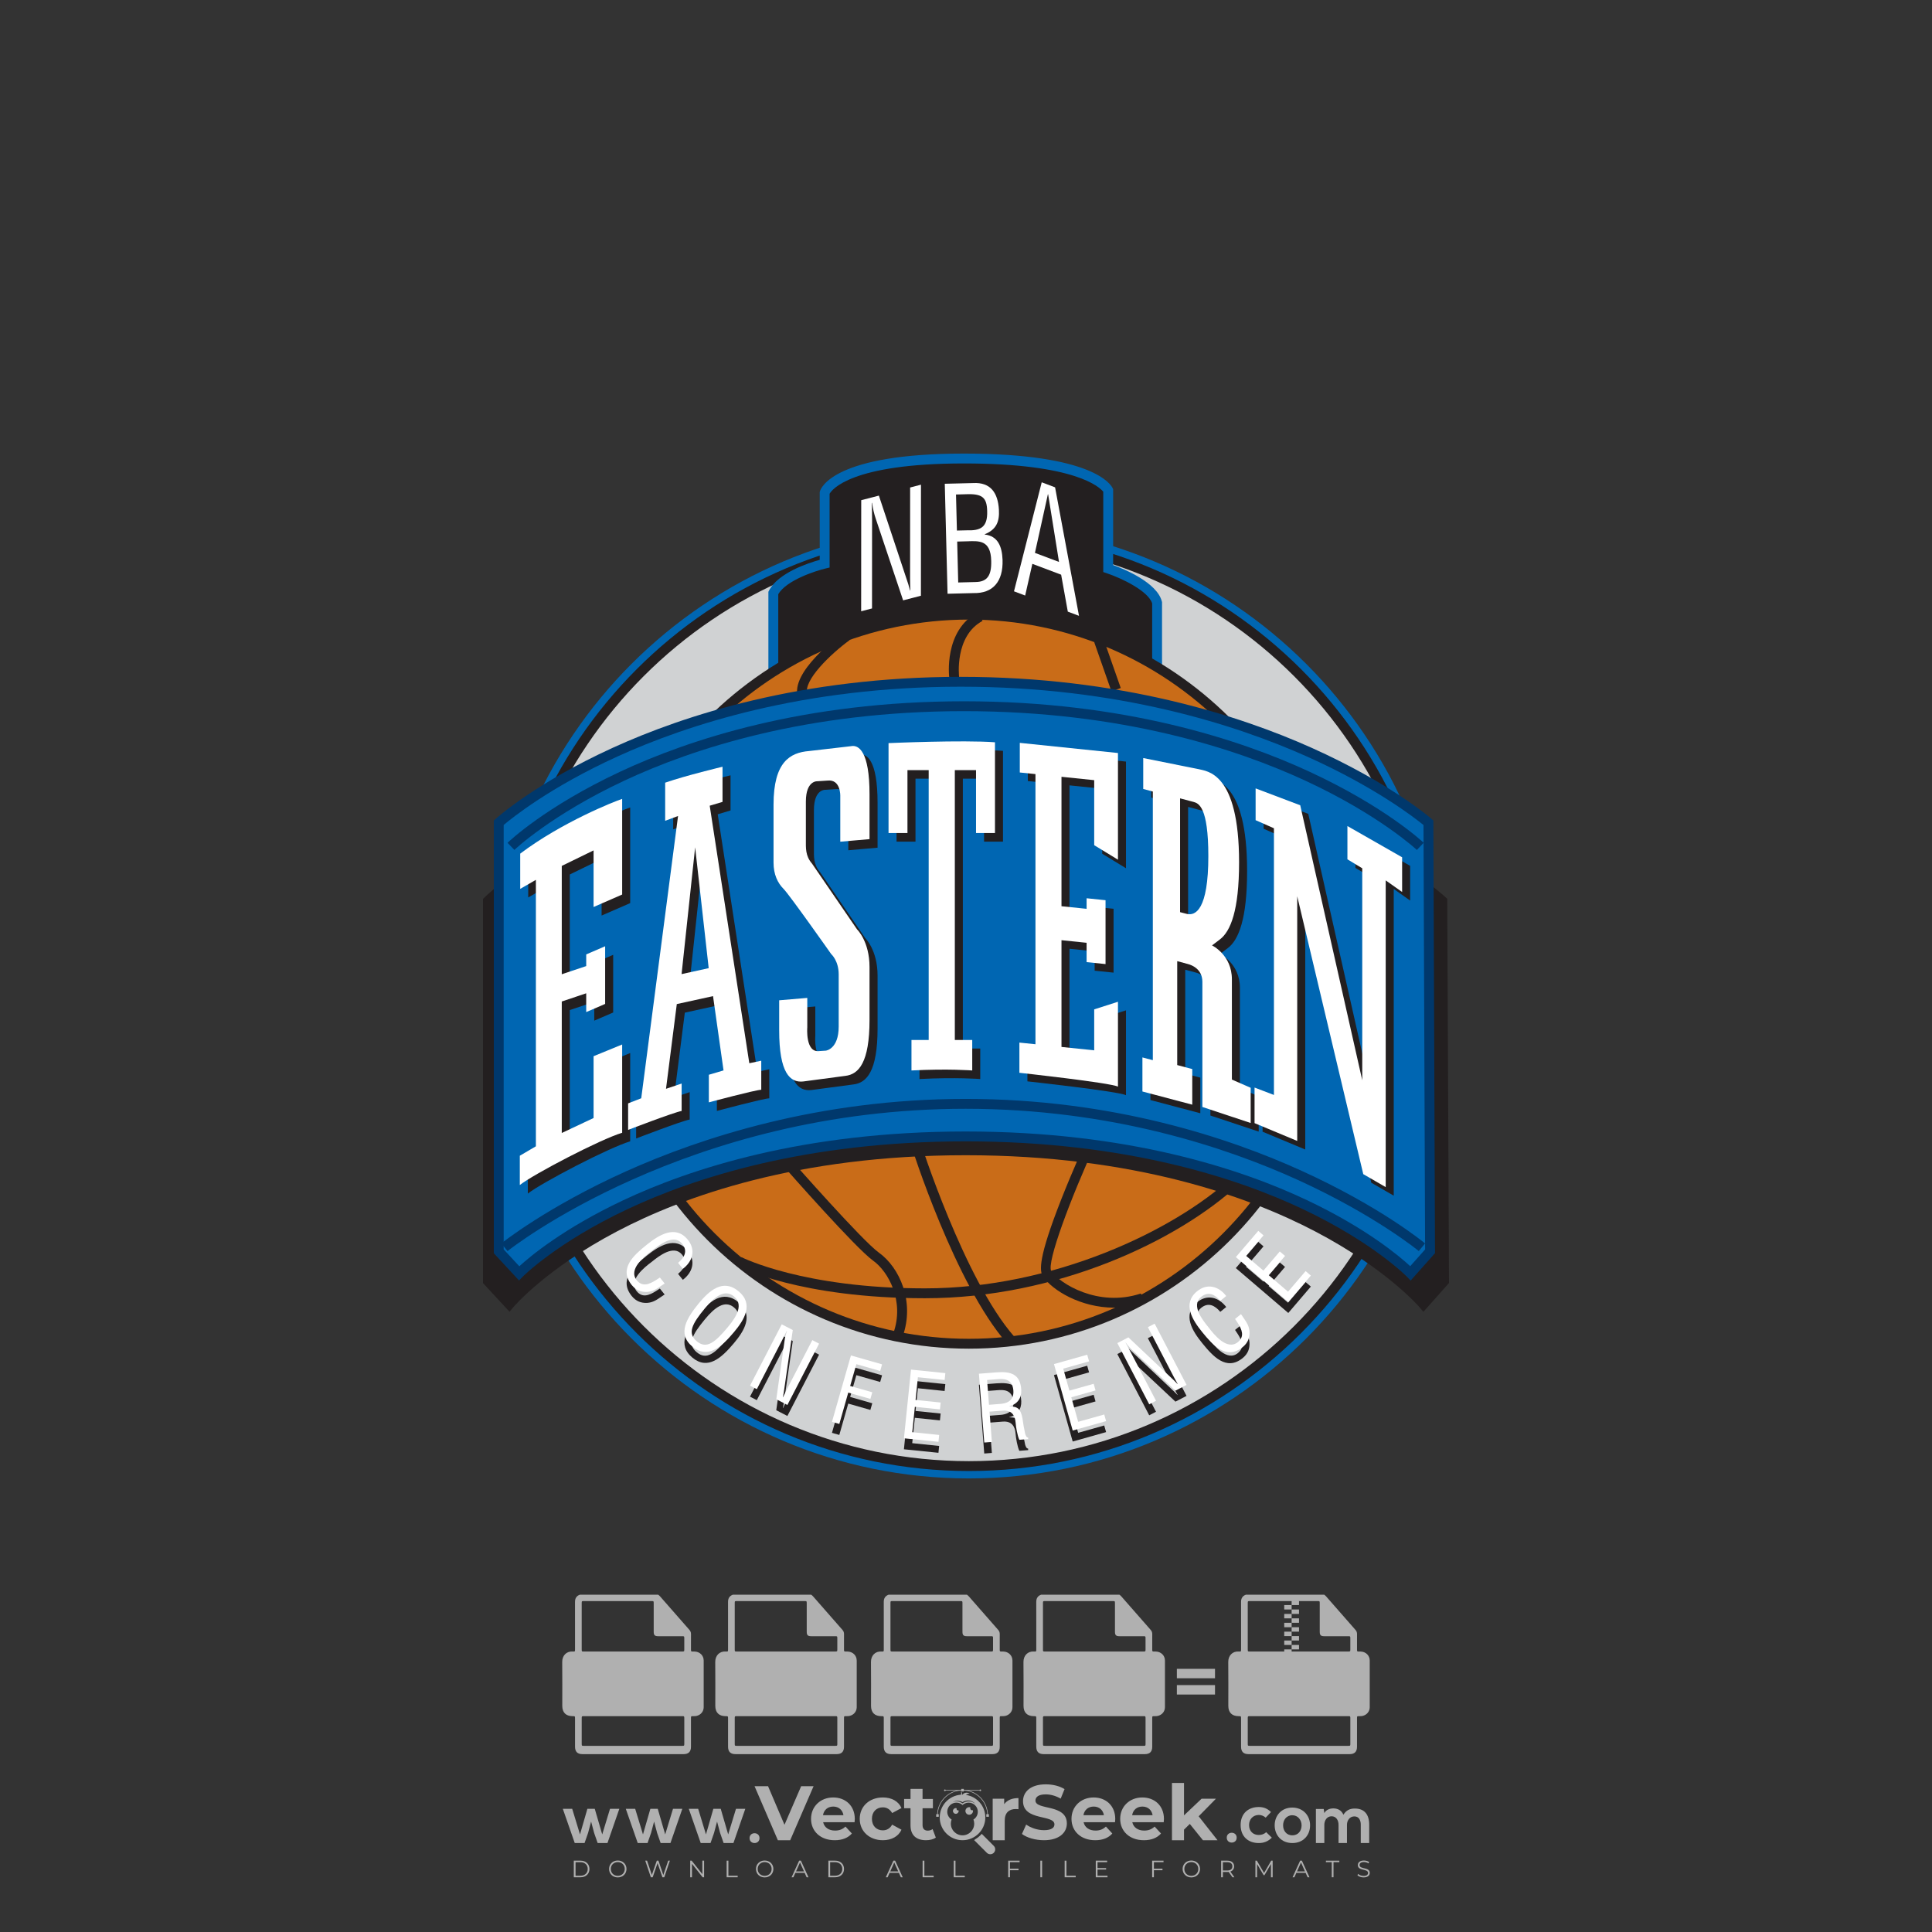 <?xml version="1.0" encoding="iso-8859-1"?>
<!-- Generator: Adobe Illustrator 26.0.1, SVG Export Plug-In . SVG Version: 6.00 Build 0)  -->
<svg version="1.1" id="Layer_1" xmlns="http://www.w3.org/2000/svg" xmlns:xlink="http://www.w3.org/1999/xlink" x="0px" y="0px"
	 viewBox="0 0 1000 1000" style="enable-background:new 0 0 1000 1000;" xml:space="preserve">
<rect x="0" y="0" width="1000" height="1000" fill="#333333" stroke="none"/>
<g id="watermark_1_">
	<g>
		<g id="watermark" style="opacity:0.61;">
			<g>
				<g>
					<g>
						<g>
							<polygon style="fill:#FFFFFF;" points="421.112,924.528 409.007,952.493 402.615,952.493 390.55,924.528 397.541,924.528 
								406.051,944.503 414.68,924.528 							"/>
						</g>
						<g>
							<path style="fill:#FFFFFF;" d="M442.323,943.185h-16.26c0.599,2.677,2.876,4.315,6.153,4.315
								c2.277,0,3.915-0.679,5.393-2.077l3.316,3.595c-1.997,2.278-4.994,3.476-8.868,3.476c-7.431,0-12.265-4.674-12.265-11.067
								c0-6.432,4.914-11.066,11.466-11.066c6.312,0,11.186,4.235,11.186,11.146C442.443,941.987,442.363,942.666,442.323,943.185
								 M425.983,939.55h10.587c-0.44-2.717-2.478-4.475-5.274-4.475C428.46,935.075,426.422,936.793,425.983,939.55"/>
						</g>
						<g>
							<path style="fill:#FFFFFF;" d="M444.997,941.427c0-6.471,4.994-11.066,11.985-11.066c4.514,0,8.07,1.958,9.628,5.473
								l-4.834,2.597c-1.159-2.038-2.877-2.956-4.834-2.956c-3.156,0-5.633,2.198-5.633,5.952c0,3.756,2.477,5.953,5.633,5.953
								c1.958,0,3.675-0.879,4.834-2.956l4.834,2.637c-1.558,3.436-5.114,5.433-9.628,5.433
								C449.991,952.493,444.997,947.899,444.997,941.427"/>
						</g>
						<g>
							<path style="fill:#FFFFFF;" d="M484.386,951.135c-1.279,0.919-3.157,1.358-5.074,1.358c-5.073,0-8.03-2.597-8.03-7.711
								v-8.829h-3.316v-4.794h3.316v-5.233h6.232v5.233h5.353v4.794h-5.353v8.749c0,1.837,0.998,2.836,2.677,2.836
								c0.918,0,1.837-0.279,2.517-0.799L484.386,951.135z"/>
						</g>
					</g>
					<g>
						<path style="fill:#FFFFFF;" d="M527.157,930.68v5.753c-0.519-0.04-0.918-0.08-1.398-0.08c-3.435,0-5.713,1.877-5.713,5.993
							v10.147h-6.232V931h5.953v2.836C521.284,931.759,523.841,930.68,527.157,930.68"/>
					</g>
					<g>
						<path style="fill:#FFFFFF;" d="M528.954,949.257l2.197-4.874c2.357,1.718,5.873,2.916,9.229,2.916
							c3.836,0,5.393-1.278,5.393-2.996c0-5.233-16.26-1.638-16.26-12.025c0-4.754,3.835-8.709,11.785-8.709
							c3.516,0,7.112,0.839,9.708,2.477l-1.998,4.914c-2.597-1.478-5.273-2.197-7.75-2.197c-3.835,0-5.313,1.438-5.313,3.196
							c0,5.154,16.259,1.598,16.259,11.865c0,4.675-3.875,8.67-11.865,8.67C535.905,952.493,531.43,951.175,528.954,949.257"/>
					</g>
					<g>
						<path style="fill:#FFFFFF;" d="M577.131,943.185h-16.26c0.599,2.677,2.876,4.315,6.153,4.315c2.277,0,3.915-0.679,5.393-2.077
							l3.316,3.595c-1.998,2.278-4.994,3.476-8.869,3.476c-7.431,0-12.265-4.674-12.265-11.067c0-6.432,4.914-11.066,11.466-11.066
							c6.312,0,11.187,4.235,11.187,11.146C577.251,941.987,577.171,942.666,577.131,943.185 M560.791,939.55h10.587
							c-0.439-2.717-2.477-4.475-5.273-4.475C563.268,935.075,561.231,936.793,560.791,939.55"/>
					</g>
					<g>
						<path style="fill:#FFFFFF;" d="M602.337,943.185h-16.26c0.599,2.677,2.876,4.315,6.152,4.315c2.277,0,3.915-0.679,5.393-2.077
							l3.316,3.595c-1.998,2.278-4.994,3.476-8.869,3.476c-7.431,0-12.265-4.674-12.265-11.067c0-6.432,4.914-11.066,11.466-11.066
							c6.312,0,11.186,4.235,11.186,11.146C602.457,941.987,602.377,942.666,602.337,943.185 M585.997,939.55h10.587
							c-0.439-2.717-2.477-4.475-5.273-4.475C588.474,935.075,586.437,936.793,585.997,939.55"/>
					</g>
					<g>
						<polygon style="fill:#FFFFFF;" points="615.838,944.064 612.841,947.02 612.841,952.493 606.61,952.493 606.61,922.85 
							612.841,922.85 612.841,939.629 621.95,931 629.381,931 620.432,940.108 630.18,952.493 622.63,952.493 						"/>
					</g>
					<g>
						<path style="fill:#FFFFFF;" d="M514.371,955.416L514.371,955.416l-6.226-6.226c-0.947,1.107-2.075,2.054-3.339,2.796
							c-0.201,0.15-0.406,0.296-0.616,0.433l6.589,6.589c0.992,0.992,2.601,0.992,3.592,0
							C515.363,958.017,515.363,956.408,514.371,955.416"/>
					</g>
					<g>
						<path style="fill:#FFFFFF;" d="M499.965,929.04c0.48-0.377,1.077-0.612,1.735-0.612c0.091,0,0.181,0.005,0.27,0.013
							c-0.466-0.34-1.041-0.542-1.663-0.542c-0.859,0-1.619,0.392-2.137,0.998c-0.111,0-0.218,0.013-0.328,0.016
							c0.086-0.167,0.139-0.354,0.139-0.555c0-0.509-0.311-0.945-0.752-1.13c0.19,0.275,0.301,0.608,0.301,0.968
							c0,0.267-0.066,0.517-0.176,0.742c-6.119,0.437-10.95,5.527-10.95,11.757c0,6.516,5.283,11.799,11.799,11.799
							c6.517,0,11.8-5.283,11.8-11.799C510.004,934.777,505.644,929.892,499.965,929.04 M495.61,932.114
							c0.947,0,1.837,0.244,2.611,0.674c0.813-0.532,1.785-0.842,2.828-0.842c1.547,0,2.934,0.68,3.883,1.756
							c-0.948-0.826-2.186-1.328-3.541-1.328c-0.977,0-1.895,0.261-2.686,0.716c-0.172,0.1-0.34,0.208-0.499,0.326
							c-0.142-0.104-0.29-0.203-0.444-0.292c-0.803-0.476-1.741-0.749-2.743-0.749c-0.653,0-1.279,0.117-1.86,0.331
							C493.895,932.328,494.727,932.114,495.61,932.114 M503.858,941.785c0.25,0.664,0.394,1.38,0.394,2.131
							c0,3.34-2.707,6.047-6.047,6.047c-3.339,0-6.047-2.707-6.047-6.047c0-0.751,0.143-1.467,0.394-2.131
							c-1.35-0.831-2.253-2.317-2.253-4.019c0-2.607,2.114-4.72,4.72-4.72c1.23,0,2.346,0.474,3.186,1.244
							c0.84-0.77,1.956-1.244,3.186-1.244c2.607,0,4.72,2.113,4.72,4.72C506.111,939.467,505.208,940.954,503.858,941.785"/>
					</g>
					<g>
						<path style="fill:#FFFFFF;" d="M503.627,937.351c0,1.082-0.879,1.961-1.961,1.961c-1.082,0-1.961-0.879-1.961-1.961
							s0.879-1.961,1.961-1.961c0.22,0,0.428,0.037,0.625,0.102c-0.065,0.135-0.099,0.287-0.099,0.445
							c0,0.595,0.482,1.076,1.077,1.076c0.11,0,0.217-0.017,0.318-0.048C503.613,937.089,503.627,937.218,503.627,937.351"/>
					</g>
					<g>
						<path style="fill:#FFFFFF;" d="M496.201,937.351c0,0.818-0.665,1.482-1.483,1.482c-0.818,0-1.483-0.664-1.483-1.482
							s0.665-1.483,1.483-1.483c0.166,0,0.324,0.027,0.473,0.077c-0.049,0.102-0.075,0.217-0.075,0.337
							c0,0.449,0.364,0.814,0.814,0.814c0.083,0,0.164-0.013,0.241-0.036C496.191,937.153,496.201,937.251,496.201,937.351"/>
					</g>
					<g>
						<g>
							<g>
								<rect x="484.56" y="939.024" style="fill:#FFFFFF;" width="1.34" height="1.34"/>
							</g>
							<g>
								<rect x="510.51" y="939.024" style="fill:#FFFFFF;" width="1.34" height="1.34"/>
							</g>
							<g>
								<path style="fill:#FFFFFF;" d="M511.332,939.572h-0.304c0-7.07-5.752-12.823-12.823-12.823
									c-7.07,0-12.823,5.753-12.823,12.823h-0.305c0-3.506,1.365-6.803,3.845-9.282c2.479-2.48,5.776-3.845,9.282-3.845
									c3.507,0,6.803,1.365,9.283,3.845C509.966,932.769,511.332,936.065,511.332,939.572"/>
							</g>
						</g>
						<g>
							<rect x="497.534" y="925.927" style="fill:#FFFFFF;" width="1.34" height="1.34"/>
						</g>
						<g>
							<rect x="489.006" y="926.445" style="fill:#FFFFFF;" width="18.397" height="0.304"/>
						</g>
						<g>
							<path style="fill:#FFFFFF;" d="M489.494,926.658c0,0.235-0.191,0.427-0.427,0.427c-0.235,0-0.426-0.191-0.426-0.427
								s0.191-0.427,0.426-0.427C489.303,926.231,489.494,926.422,489.494,926.658"/>
						</g>
						<g>
							<path style="fill:#FFFFFF;" d="M507.829,926.658c0,0.235-0.191,0.427-0.427,0.427c-0.235,0-0.426-0.191-0.426-0.427
								s0.191-0.427,0.426-0.427C507.639,926.231,507.829,926.422,507.829,926.658"/>
						</g>
					</g>
				</g>
				<g>
					<path style="fill:#FFFFFF;" d="M640.109,951.171c0,3.395-5.146,3.395-5.146,0C634.963,947.779,640.109,947.779,640.109,951.171
						z"/>
				</g>
				<g>
					<g>
						<g>
							<path style="fill:#FFFFFF;" d="M307.849,936.236l3.859,13.253l4.038-13.253h4.823l-6.145,17.721h-5.073l-1.822-5.216
								l-1.572-5.896l-1.571,5.896l-1.822,5.216h-5.073l-6.18-17.721h4.858l4.038,13.253l3.822-13.253H307.849z"/>
						</g>
						<g>
							<path style="fill:#FFFFFF;" d="M340.449,936.236l3.859,13.253l4.038-13.253h4.823l-6.145,17.721h-5.073l-1.822-5.216
								l-1.571-5.896l-1.572,5.896l-1.822,5.216h-5.073l-6.18-17.721h4.858l4.038,13.253l3.822-13.253H340.449z"/>
						</g>
						<g>
							<path style="fill:#FFFFFF;" d="M373.048,936.236l3.859,13.253l4.038-13.253h4.823l-6.145,17.721h-5.073l-1.822-5.216
								l-1.572-5.896l-1.571,5.896l-1.822,5.216h-5.073l-6.18-17.721h4.858l4.038,13.253l3.822-13.253H373.048z"/>
						</g>
					</g>
					<g>
						<path style="fill:#FFFFFF;" d="M393.123,951.412c0,3.395-5.146,3.395-5.146,0C387.977,948.02,393.123,948.02,393.123,951.412z
							"/>
					</g>
					<g>
						<path style="fill:#FFFFFF;" d="M658.296,951.171c-2.036,2.001-4.177,2.787-6.787,2.787c-5.108,0-9.361-3.072-9.361-9.323
							c0-6.251,4.253-9.326,9.361-9.326c2.502,0,4.43,0.716,6.359,2.609l-2.752,2.894c-1.036-0.931-2.321-1.393-3.534-1.393
							c-2.929,0-5.073,2.144-5.073,5.216c0,3.357,2.286,5.143,5,5.143c1.393,0,2.787-0.393,3.857-1.463L658.296,951.171z"/>
					</g>
					<g>
						<path style="fill:#FFFFFF;" d="M678.097,944.777c0,5.073-3.465,9.181-9.181,9.181c-5.716,0-9.146-4.107-9.146-9.181
							c0-5.038,3.502-9.181,9.111-9.181S678.097,939.739,678.097,944.777z M664.128,944.777c0,2.679,1.609,5.181,4.788,5.181
							c3.179,0,4.788-2.502,4.788-5.181c0-2.644-1.859-5.216-4.788-5.216C665.772,939.561,664.128,942.133,664.128,944.777z"/>
					</g>
					<g>
						<path style="fill:#FFFFFF;" d="M692.828,953.958v-9.431c0-2.324-1.216-4.43-3.61-4.43c-2.356,0-3.75,2.106-3.75,4.43v9.431
							h-4.36v-17.649h4.038l0.323,2.144c0.928-1.786,2.964-2.429,4.643-2.429c2.109,0,4.218,0.858,5.216,3.287
							c1.574-2.502,3.61-3.217,5.896-3.217c5,0,7.467,3.075,7.467,8.36v9.504h-4.361v-9.504c0-2.321-0.963-4.288-3.322-4.288
							c-2.356,0-3.822,2.036-3.822,4.36v9.431H692.828z"/>
					</g>
				</g>
			</g>
		</g>
		<g style="opacity:0.61;">
			<g>
				<g>
					<path style="fill:#FFFFFF;" d="M708.973,859.493c-0.013-2.665-2.087-4.618-4.766-4.659c-2.011-0.031-1.81,0.261-1.815-1.887
						c-0.006-2.389-0.015-4.778,0.006-7.166c0.007-0.824-0.243-1.505-0.787-2.125c-5.098-5.81-10.184-11.63-15.281-17.441
						c-0.262-0.299-0.599-0.532-0.901-0.796c-13.528,0-27.055,0-40.583,0c-1.729,0.639-2.482,1.889-2.478,3.72
						c0.021,8.159,0.009,16.318,0.008,24.478c0,1.21-0.007,1.281-1.197,1.201c-3.258-0.221-5.477,2.147-5.436,5.426
						c0.096,7.568,0.028,15.137,0.031,22.706c0.001,3.44,1.887,5.32,5.333,5.331c1.267,0.004,1.268,0.004,1.268,1.306
						c0.001,4.831-0.002,9.662,0.002,14.493c0.002,2.595,1.262,3.855,3.85,3.855c17.446,0.001,34.891,0.001,52.337,0
						c2.543,0,3.822-1.268,3.824-3.799c0.005-4.912,0.001-9.823,0.003-14.735c0-1.115,0.005-1.112,1.131-1.121
						c0.589-0.005,1.177,0.017,1.761-0.127c2.169-0.535,3.68-2.273,3.689-4.503C709.007,875.597,709.011,867.545,708.973,859.493z
						 M647.034,828.716c11.619-0.001,23.237-0.001,34.856,0c1.193,0,1.206,0.015,1.207,1.222c0.001,4.884-0.002,9.767,0.002,14.651
						c0.001,1.765,0.543,2.305,2.307,2.306c4.159,0.003,8.318,0,12.477,0.003c0.997,0.001,1.044,0.046,1.046,1.052
						c0.006,1.932,0.005,3.864,0,5.796c-0.003,1.038-0.051,1.085-1.098,1.085c-8.479,0.002-16.958,0.001-25.438,0.001
						c-8.452,0-16.905,0-25.357,0c-1.198,0-1.202-0.003-1.202-1.221c-0.001-7.889-0.001-15.778,0-23.667
						C645.835,828.724,645.844,828.716,647.034,828.716z M697.728,903.645c-8.454,0.001-16.908,0.001-25.362,0.001
						c-8.427,0-16.854,0.001-25.281,0c-1.245,0-1.249-0.003-1.249-1.262c-0.001-4.348-0.003-8.696,0.001-13.043
						c0.001-1.01,0.051-1.059,1.041-1.059c16.989-0.002,33.977-0.002,50.966,0c1.041,0,1.086,0.044,1.087,1.094
						c0.003,4.348,0.003,8.696,0.001,13.043C698.931,903.634,698.92,903.645,697.728,903.645z"/>
				</g>
				<g>
					<g>
						<rect x="668.546" y="828.478" style="fill:#FFFFFF;" width="3.825" height="2.295"/>
					</g>
					<g>
						<rect x="664.722" y="830.773" style="fill:#FFFFFF;" width="3.825" height="2.295"/>
					</g>
					<g>
						<rect x="668.546" y="833.068" style="fill:#FFFFFF;" width="3.825" height="2.295"/>
					</g>
					<g>
						<rect x="664.722" y="835.363" style="fill:#FFFFFF;" width="3.825" height="2.295"/>
					</g>
					<g>
						<rect x="668.546" y="837.658" style="fill:#FFFFFF;" width="3.825" height="2.295"/>
					</g>
					<g>
						<rect x="664.722" y="839.953" style="fill:#FFFFFF;" width="3.825" height="2.295"/>
					</g>
					<g>
						<rect x="668.546" y="842.247" style="fill:#FFFFFF;" width="3.825" height="2.295"/>
					</g>
					<g>
						<rect x="664.722" y="844.542" style="fill:#FFFFFF;" width="3.825" height="2.295"/>
					</g>
					<g>
						<rect x="668.546" y="846.837" style="fill:#FFFFFF;" width="3.825" height="2.295"/>
					</g>
					<g>
						<rect x="664.722" y="849.132" style="fill:#FFFFFF;" width="3.825" height="2.295"/>
					</g>
					<g>
						<rect x="668.546" y="851.427" style="fill:#FFFFFF;" width="3.825" height="2.295"/>
					</g>
					<g>
						<rect x="664.722" y="853.722" style="fill:#FFFFFF;" width="3.825" height="2.295"/>
					</g>
				</g>
			</g>
			<g>
				<path style="fill:#FFFFFF;" d="M364.231,859.493c-0.013-2.665-2.087-4.618-4.766-4.659c-2.011-0.031-1.81,0.261-1.815-1.887
					c-0.006-2.389-0.015-4.778,0.006-7.166c0.007-0.824-0.243-1.505-0.787-2.125c-5.098-5.81-10.184-11.63-15.281-17.441
					c-0.262-0.299-0.599-0.532-0.901-0.796c-13.528,0-27.055,0-40.583,0c-1.729,0.639-2.482,1.889-2.478,3.72
					c0.021,8.159,0.009,16.318,0.008,24.478c0,1.21-0.007,1.281-1.197,1.201c-3.258-0.221-5.477,2.147-5.436,5.426
					c0.096,7.568,0.028,15.137,0.031,22.706c0.001,3.44,1.887,5.32,5.333,5.331c1.267,0.004,1.268,0.004,1.268,1.306
					c0.001,4.831-0.002,9.662,0.002,14.493c0.002,2.595,1.262,3.855,3.85,3.855c17.446,0.001,34.891,0.001,52.337,0
					c2.543,0,3.822-1.268,3.824-3.799c0.005-4.912,0.001-9.823,0.003-14.735c0-1.115,0.004-1.112,1.131-1.121
					c0.589-0.005,1.177,0.017,1.761-0.127c2.169-0.535,3.68-2.273,3.689-4.503C364.264,875.597,364.269,867.545,364.231,859.493z
					 M302.292,828.716c11.619-0.001,23.237-0.001,34.856,0c1.192,0,1.206,0.015,1.207,1.222c0.001,4.884-0.001,9.767,0.002,14.651
					c0.001,1.765,0.543,2.305,2.307,2.306c4.159,0.003,8.318,0,12.477,0.003c0.997,0.001,1.044,0.046,1.046,1.052
					c0.006,1.932,0.005,3.864,0,5.796c-0.003,1.038-0.051,1.085-1.098,1.085c-8.479,0.002-16.958,0.001-25.438,0.001
					c-8.452,0-16.905,0-25.357,0c-1.198,0-1.202-0.003-1.202-1.221c-0.001-7.889-0.001-15.778,0-23.667
					C301.093,828.724,301.102,828.716,302.292,828.716z M352.985,903.645c-8.454,0.001-16.908,0.001-25.362,0.001
					c-8.427,0-16.854,0.001-25.281,0c-1.245,0-1.249-0.003-1.249-1.262c-0.001-4.348-0.003-8.696,0.001-13.043
					c0.001-1.01,0.051-1.059,1.041-1.059c16.989-0.002,33.977-0.002,50.966,0c1.041,0,1.086,0.044,1.087,1.094
					c0.003,4.348,0.003,8.696,0.001,13.043C354.188,903.634,354.177,903.645,352.985,903.645z"/>
			</g>
			<g>
				<path style="fill:#FFFFFF;" d="M303.581,879.891v-17.193h6.051c0.816,0,1.581,0.132,2.293,0.396
					c0.712,0.264,1.333,0.636,1.861,1.117c0.527,0.48,0.944,1.053,1.248,1.717c0.304,0.665,0.456,1.397,0.456,2.198
					c0,0.816-0.152,1.557-0.456,2.221s-0.721,1.236-1.248,1.717c-0.529,0.48-1.149,0.852-1.861,1.117
					c-0.713,0.264-1.477,0.396-2.293,0.396h-2.809v6.315H303.581z M309.68,870.503c0.848,0,1.489-0.241,1.921-0.721
					c0.432-0.48,0.648-1.032,0.648-1.656c0-0.304-0.052-0.601-0.156-0.889c-0.105-0.288-0.264-0.54-0.48-0.756
					c-0.216-0.217-0.484-0.388-0.805-0.516c-0.32-0.129-0.696-0.193-1.128-0.193h-2.857v4.731H309.68z"/>
				<path style="fill:#FFFFFF;" d="M317.796,862.699h3.77l6.916,11.526h0.191l-0.191-3.314v-8.212h3.217v17.193h-3.409l-7.3-12.174
					h-0.191l0.191,3.314v8.86h-3.193V862.699z"/>
				<path style="fill:#FFFFFF;" d="M343.08,870.454h8.429c0.048,0.193,0.087,0.425,0.12,0.697c0.031,0.272,0.048,0.544,0.048,0.816
					c0,1.104-0.167,2.145-0.504,3.121c-0.336,0.977-0.865,1.849-1.585,2.618c-0.768,0.817-1.69,1.449-2.761,1.897
					c-1.073,0.448-2.298,0.672-3.674,0.672c-1.249,0-2.426-0.224-3.53-0.672c-1.104-0.447-2.065-1.072-2.881-1.873
					c-0.816-0.8-1.465-1.749-1.945-2.845c-0.48-1.097-0.72-2.293-0.72-3.59c0-1.296,0.24-2.493,0.72-3.589s1.129-2.045,1.945-2.845
					c0.816-0.8,1.777-1.425,2.881-1.873c1.104-0.448,2.281-0.672,3.53-0.672c1.392,0,2.637,0.24,3.734,0.72
					c1.097,0.48,2.036,1.144,2.821,1.993l-2.232,2.185c-0.562-0.592-1.185-1.044-1.874-1.357s-1.513-0.468-2.473-0.468
					c-0.786,0-1.53,0.14-2.234,0.421c-0.705,0.28-1.321,0.676-1.85,1.188c-0.527,0.512-0.949,1.133-1.259,1.861
					c-0.312,0.728-0.469,1.541-0.469,2.437c0,0.897,0.157,1.709,0.469,2.438c0.311,0.728,0.735,1.349,1.271,1.861
					c0.536,0.512,1.156,0.909,1.862,1.188c0.704,0.281,1.457,0.421,2.258,0.421c0.911,0,1.684-0.132,2.317-0.396
					c0.632-0.264,1.171-0.604,1.62-1.021c0.321-0.288,0.598-0.652,0.829-1.092s0.412-0.932,0.541-1.477h-5.404V870.454z"/>
			</g>
			<g>
				<path style="fill:#FFFFFF;" d="M443.437,859.493c-0.013-2.665-2.087-4.618-4.766-4.659c-2.011-0.031-1.81,0.261-1.815-1.887
					c-0.006-2.389-0.015-4.778,0.006-7.166c0.007-0.824-0.243-1.505-0.787-2.125c-5.098-5.81-10.184-11.63-15.281-17.441
					c-0.262-0.299-0.599-0.532-0.901-0.796c-13.528,0-27.055,0-40.583,0c-1.729,0.639-2.482,1.889-2.478,3.72
					c0.021,8.159,0.009,16.318,0.008,24.478c0,1.21-0.007,1.281-1.197,1.201c-3.258-0.221-5.477,2.147-5.436,5.426
					c0.096,7.568,0.028,15.137,0.031,22.706c0.001,3.44,1.887,5.32,5.333,5.331c1.267,0.004,1.268,0.004,1.268,1.306
					c0.001,4.831-0.002,9.662,0.002,14.493c0.002,2.595,1.262,3.855,3.85,3.855c17.446,0.001,34.891,0.001,52.337,0
					c2.543,0,3.822-1.268,3.824-3.799c0.005-4.912,0.001-9.823,0.003-14.735c0-1.115,0.004-1.112,1.131-1.121
					c0.589-0.005,1.177,0.017,1.761-0.127c2.169-0.535,3.68-2.273,3.689-4.503C443.47,875.597,443.475,867.545,443.437,859.493z
					 M381.498,828.716c11.619-0.001,23.237-0.001,34.856,0c1.192,0,1.206,0.015,1.207,1.222c0.001,4.884-0.001,9.767,0.002,14.651
					c0.001,1.765,0.543,2.305,2.307,2.306c4.159,0.003,8.318,0,12.477,0.003c0.997,0.001,1.044,0.046,1.046,1.052
					c0.006,1.932,0.005,3.864,0,5.796c-0.003,1.038-0.051,1.085-1.098,1.085c-8.479,0.002-16.958,0.001-25.438,0.001
					c-8.452,0-16.905,0-25.357,0c-1.198,0-1.202-0.003-1.202-1.221c-0.001-7.889-0.001-15.778,0-23.667
					C380.299,828.724,380.308,828.716,381.498,828.716z M432.192,903.645c-8.454,0.001-16.908,0.001-25.362,0.001
					c-8.427,0-16.854,0.001-25.281,0c-1.245,0-1.249-0.003-1.249-1.262c-0.001-4.348-0.002-8.696,0.001-13.043
					c0.001-1.01,0.051-1.059,1.041-1.059c16.989-0.002,33.977-0.002,50.966,0c1.041,0,1.086,0.044,1.087,1.094
					c0.003,4.348,0.003,8.696,0.001,13.043C433.394,903.634,433.384,903.645,432.192,903.645z"/>
			</g>
			<g>
				<path style="fill:#FFFFFF;" d="M402.272,862.699h3.698l6.46,17.193h-3.578l-1.416-4.106h-6.628l-1.417,4.106h-3.578
					L402.272,862.699z M406.379,872.808l-1.537-4.298l-0.625-2.089h-0.192l-0.625,2.089l-1.537,4.298H406.379z"/>
				<path style="fill:#FFFFFF;" d="M415.815,866.541c-0.273,0-0.533-0.052-0.781-0.156c-0.248-0.104-0.465-0.248-0.648-0.432
					c-0.184-0.184-0.328-0.396-0.432-0.636c-0.105-0.241-0.156-0.504-0.156-0.793s0.052-0.552,0.156-0.793
					c0.104-0.24,0.248-0.452,0.432-0.636c0.184-0.184,0.4-0.328,0.648-0.432c0.248-0.104,0.508-0.156,0.781-0.156
					c0.56,0,1.041,0.196,1.441,0.588c0.4,0.393,0.601,0.869,0.601,1.429c0,0.56-0.201,1.037-0.601,1.428
					C416.856,866.345,416.375,866.541,415.815,866.541z M414.255,879.891v-11.766h3.145v11.766H414.255z"/>
			</g>
			<g>
				<path style="fill:#FFFFFF;" d="M524.043,859.493c-0.013-2.665-2.087-4.618-4.766-4.659c-2.011-0.031-1.81,0.261-1.815-1.887
					c-0.006-2.389-0.015-4.778,0.006-7.166c0.007-0.824-0.243-1.505-0.787-2.125c-5.098-5.81-10.184-11.63-15.281-17.441
					c-0.262-0.299-0.599-0.532-0.901-0.796c-13.528,0-27.055,0-40.583,0c-1.729,0.639-2.482,1.889-2.478,3.72
					c0.021,8.159,0.009,16.318,0.008,24.478c0,1.21-0.007,1.281-1.197,1.201c-3.258-0.221-5.477,2.147-5.436,5.426
					c0.096,7.568,0.028,15.137,0.031,22.706c0.001,3.44,1.887,5.32,5.333,5.331c1.267,0.004,1.268,0.004,1.268,1.306
					c0.001,4.831-0.002,9.662,0.002,14.493c0.002,2.595,1.262,3.855,3.85,3.855c17.446,0.001,34.891,0.001,52.337,0
					c2.543,0,3.822-1.268,3.824-3.799c0.005-4.912,0.001-9.823,0.003-14.735c0-1.115,0.004-1.112,1.131-1.121
					c0.589-0.005,1.177,0.017,1.761-0.127c2.169-0.535,3.68-2.273,3.689-4.503C524.076,875.597,524.081,867.545,524.043,859.493z
					 M462.104,828.716c11.619-0.001,23.237-0.001,34.856,0c1.192,0,1.206,0.015,1.207,1.222c0.001,4.884-0.001,9.767,0.002,14.651
					c0.001,1.765,0.543,2.305,2.307,2.306c4.159,0.003,8.318,0,12.477,0.003c0.997,0.001,1.044,0.046,1.046,1.052
					c0.006,1.932,0.005,3.864,0,5.796c-0.003,1.038-0.051,1.085-1.098,1.085c-8.479,0.002-16.958,0.001-25.438,0.001
					c-8.452,0-16.905,0-25.357,0c-1.198,0-1.202-0.003-1.202-1.221c-0.001-7.889-0.001-15.778,0-23.667
					C460.905,828.724,460.914,828.716,462.104,828.716z M512.798,903.645c-8.454,0.001-16.908,0.001-25.362,0.001
					c-8.427,0-16.854,0.001-25.281,0c-1.245,0-1.249-0.003-1.249-1.262c-0.001-4.348-0.002-8.696,0.001-13.043
					c0.001-1.01,0.051-1.059,1.041-1.059c16.989-0.002,33.977-0.002,50.966,0c1.041,0,1.086,0.044,1.087,1.094
					c0.003,4.348,0.003,8.696,0.001,13.043C514,903.634,513.989,903.645,512.798,903.645z"/>
			</g>
			<g>
				<path style="fill:#FFFFFF;" d="M470.308,880.275c-0.737,0-1.441-0.104-2.113-0.312c-0.672-0.208-1.289-0.52-1.849-0.936
					c-0.56-0.416-1.048-0.925-1.464-1.525c-0.417-0.601-0.745-1.301-0.985-2.101l3.049-1.2c0.224,0.864,0.616,1.581,1.177,2.149
					s1.297,0.852,2.209,0.852c0.336,0,0.66-0.044,0.973-0.132c0.312-0.087,0.592-0.216,0.84-0.384
					c0.248-0.168,0.444-0.38,0.589-0.636c0.144-0.256,0.216-0.552,0.216-0.888c0-0.32-0.056-0.608-0.168-0.865
					c-0.112-0.255-0.3-0.495-0.564-0.72c-0.264-0.224-0.609-0.44-1.033-0.648c-0.424-0.208-0.948-0.424-1.572-0.648l-1.056-0.384
					c-0.465-0.16-0.933-0.376-1.405-0.648c-0.472-0.272-0.9-0.6-1.284-0.985c-0.385-0.384-0.701-0.836-0.949-1.357
					c-0.249-0.52-0.372-1.108-0.372-1.765c0-0.672,0.132-1.301,0.396-1.885c0.264-0.584,0.64-1.096,1.129-1.537
					c0.488-0.44,1.072-0.784,1.753-1.032c0.681-0.248,1.437-0.372,2.269-0.372c0.864,0,1.612,0.116,2.245,0.348
					c0.633,0.232,1.168,0.528,1.609,0.888c0.44,0.36,0.796,0.757,1.068,1.188c0.272,0.433,0.472,0.84,0.601,1.225l-2.857,1.2
					c-0.161-0.48-0.453-0.913-0.876-1.297c-0.425-0.384-1.005-0.576-1.741-0.576c-0.704,0-1.289,0.164-1.753,0.492
					c-0.465,0.329-0.697,0.757-0.697,1.285c0,0.512,0.224,0.949,0.672,1.309c0.448,0.36,1.161,0.708,2.137,1.044l1.081,0.36
					c0.688,0.241,1.316,0.517,1.885,0.828c0.568,0.312,1.056,0.684,1.465,1.117c0.408,0.433,0.72,0.925,0.936,1.477
					c0.217,0.552,0.324,1.189,0.324,1.909c0,0.897-0.18,1.669-0.54,2.317c-0.36,0.648-0.82,1.181-1.38,1.597
					c-0.561,0.416-1.193,0.728-1.897,0.936C471.668,880.172,470.98,880.275,470.308,880.275z"/>
				<path style="fill:#FFFFFF;" d="M477.175,862.699h3.506l3.554,10.349l0.625,2.209h0.192l0.672-2.209l3.698-10.349h3.506
					l-6.268,17.193h-3.409L477.175,862.699z"/>
				<path style="fill:#FFFFFF;" d="M502.388,870.454h8.428c0.048,0.193,0.088,0.425,0.12,0.697c0.033,0.272,0.049,0.544,0.049,0.816
					c0,1.104-0.169,2.145-0.505,3.121c-0.336,0.977-0.864,1.849-1.585,2.618c-0.768,0.817-1.688,1.449-2.761,1.897
					c-1.073,0.448-2.298,0.672-3.674,0.672c-1.249,0-2.425-0.224-3.529-0.672c-1.105-0.447-2.066-1.072-2.882-1.873
					c-0.816-0.8-1.465-1.749-1.945-2.845c-0.48-1.097-0.72-2.293-0.72-3.59c0-1.296,0.241-2.493,0.72-3.589
					c0.48-1.097,1.129-2.045,1.945-2.845c0.816-0.8,1.777-1.425,2.882-1.873c1.104-0.448,2.28-0.672,3.529-0.672
					c1.392,0,2.637,0.24,3.734,0.72c1.097,0.48,2.038,1.144,2.822,1.993l-2.234,2.185c-0.56-0.592-1.185-1.044-1.874-1.357
					c-0.687-0.312-1.512-0.468-2.473-0.468c-0.784,0-1.528,0.14-2.234,0.421c-0.704,0.28-1.321,0.676-1.848,1.188
					c-0.528,0.512-0.949,1.133-1.261,1.861c-0.312,0.728-0.468,1.541-0.468,2.437c0,0.897,0.156,1.709,0.468,2.438
					c0.312,0.728,0.737,1.349,1.273,1.861c0.536,0.512,1.156,0.909,1.86,1.188c0.705,0.281,1.457,0.421,2.258,0.421
					c0.913,0,1.685-0.132,2.317-0.396c0.632-0.264,1.173-0.604,1.621-1.021c0.32-0.288,0.596-0.652,0.828-1.092
					c0.233-0.44,0.412-0.932,0.541-1.477h-5.402V870.454z"/>
			</g>
			<g>
				<path style="fill:#FFFFFF;" d="M602.976,859.493c-0.013-2.665-2.087-4.618-4.766-4.659c-2.011-0.031-1.81,0.261-1.815-1.887
					c-0.006-2.389-0.015-4.778,0.006-7.166c0.007-0.824-0.243-1.505-0.787-2.125c-5.098-5.81-10.184-11.63-15.281-17.441
					c-0.262-0.299-0.599-0.532-0.901-0.796c-13.528,0-27.055,0-40.583,0c-1.729,0.639-2.482,1.889-2.478,3.72
					c0.021,8.159,0.009,16.318,0.008,24.478c0,1.21-0.007,1.281-1.197,1.201c-3.258-0.221-5.477,2.147-5.436,5.426
					c0.096,7.568,0.028,15.137,0.031,22.706c0.001,3.44,1.887,5.32,5.333,5.331c1.267,0.004,1.268,0.004,1.268,1.306
					c0.001,4.831-0.002,9.662,0.002,14.493c0.002,2.595,1.262,3.855,3.85,3.855c17.446,0.001,34.891,0.001,52.337,0
					c2.543,0,3.822-1.268,3.824-3.799c0.005-4.912,0.001-9.823,0.003-14.735c0-1.115,0.005-1.112,1.131-1.121
					c0.589-0.005,1.178,0.017,1.761-0.127c2.169-0.535,3.68-2.273,3.689-4.503C603.01,875.597,603.015,867.545,602.976,859.493z
					 M541.037,828.716c11.619-0.001,23.237-0.001,34.856,0c1.193,0,1.206,0.015,1.207,1.222c0.001,4.884-0.002,9.767,0.002,14.651
					c0.001,1.765,0.543,2.305,2.307,2.306c4.159,0.003,8.318,0,12.477,0.003c0.997,0.001,1.044,0.046,1.046,1.052
					c0.006,1.932,0.005,3.864,0,5.796c-0.003,1.038-0.051,1.085-1.098,1.085c-8.479,0.002-16.958,0.001-25.438,0.001
					c-8.452,0-16.905,0-25.357,0c-1.198,0-1.202-0.003-1.202-1.221c-0.001-7.889-0.001-15.778,0-23.667
					C539.838,828.724,539.847,828.716,541.037,828.716z M591.731,903.645c-8.454,0.001-16.908,0.001-25.362,0.001
					c-8.427,0-16.854,0.001-25.281,0c-1.245,0-1.249-0.003-1.249-1.262c-0.001-4.348-0.003-8.696,0.001-13.043
					c0.001-1.01,0.051-1.059,1.041-1.059c16.989-0.002,33.977-0.002,50.966,0c1.041,0,1.086,0.044,1.087,1.094
					c0.003,4.348,0.003,8.696,0.001,13.043C592.934,903.634,592.923,903.645,591.731,903.645z"/>
			</g>
			<g>
				<path style="fill:#FFFFFF;" d="M549.998,865.772v3.986h6.891v3.074h-6.891v3.986h7.659v3.073h-10.901v-17.193h10.901v3.073
					H549.998z"/>
				<path style="fill:#FFFFFF;" d="M560.635,879.891v-17.193h6.051c0.816,0,1.581,0.132,2.293,0.396
					c0.712,0.264,1.333,0.636,1.861,1.117c0.528,0.48,0.944,1.053,1.249,1.717c0.304,0.665,0.456,1.397,0.456,2.198
					c0,0.816-0.152,1.557-0.456,2.221c-0.305,0.664-0.721,1.236-1.249,1.717c-0.528,0.48-1.149,0.852-1.861,1.117
					c-0.713,0.264-1.477,0.396-2.293,0.396h-2.809v6.315H560.635z M566.735,870.503c0.848,0,1.489-0.241,1.921-0.721
					c0.432-0.48,0.648-1.032,0.648-1.656c0-0.304-0.052-0.601-0.156-0.889c-0.105-0.288-0.264-0.54-0.48-0.756
					c-0.216-0.217-0.484-0.388-0.805-0.516c-0.32-0.129-0.696-0.193-1.128-0.193h-2.857v4.731H566.735z"/>
				<path style="fill:#FFFFFF;" d="M580.109,880.275c-0.737,0-1.441-0.104-2.113-0.312c-0.672-0.208-1.289-0.52-1.849-0.936
					c-0.56-0.416-1.049-0.925-1.465-1.525c-0.416-0.601-0.744-1.301-0.985-2.101l3.049-1.2c0.224,0.864,0.616,1.581,1.177,2.149
					c0.56,0.568,1.296,0.852,2.209,0.852c0.336,0,0.66-0.044,0.973-0.132c0.312-0.087,0.592-0.216,0.84-0.384
					c0.248-0.168,0.444-0.38,0.588-0.636c0.144-0.256,0.217-0.552,0.217-0.888c0-0.32-0.057-0.608-0.168-0.865
					c-0.112-0.255-0.3-0.495-0.565-0.72c-0.264-0.224-0.608-0.44-1.032-0.648c-0.424-0.208-0.949-0.424-1.573-0.648l-1.056-0.384
					c-0.465-0.16-0.932-0.376-1.404-0.648c-0.473-0.272-0.901-0.6-1.285-0.985c-0.384-0.384-0.701-0.836-0.949-1.357
					c-0.248-0.52-0.372-1.108-0.372-1.765c0-0.672,0.132-1.301,0.396-1.885c0.264-0.584,0.64-1.096,1.129-1.537
					c0.489-0.44,1.073-0.784,1.753-1.032c0.68-0.248,1.437-0.372,2.269-0.372c0.865,0,1.613,0.116,2.246,0.348
					c0.632,0.232,1.168,0.528,1.609,0.888c0.44,0.36,0.796,0.757,1.068,1.188c0.272,0.433,0.472,0.84,0.601,1.225l-2.857,1.2
					c-0.161-0.48-0.453-0.913-0.877-1.297s-1.005-0.576-1.741-0.576c-0.705,0-1.289,0.164-1.753,0.492
					c-0.465,0.329-0.696,0.757-0.696,1.285c0,0.512,0.224,0.949,0.672,1.309c0.448,0.36,1.16,0.708,2.137,1.044l1.08,0.36
					c0.689,0.241,1.317,0.517,1.885,0.828c0.568,0.312,1.056,0.684,1.465,1.117c0.408,0.433,0.72,0.925,0.936,1.477
					c0.216,0.552,0.324,1.189,0.324,1.909c0,0.897-0.18,1.669-0.54,2.317c-0.36,0.648-0.821,1.181-1.38,1.597
					c-0.561,0.416-1.193,0.728-1.897,0.936C581.47,880.172,580.782,880.275,580.109,880.275z"/>
			</g>
			<g>
				<path style="fill:#FFFFFF;" d="M655.431,876.625l8.716-10.854h-8.332v-3.073h12.103v3.266l-8.621,10.854h8.716v3.073h-12.582
					V876.625z"/>
				<path style="fill:#FFFFFF;" d="M670.702,862.699h3.242v17.193h-3.242V862.699z"/>
				<path style="fill:#FFFFFF;" d="M677.402,879.891v-17.193h6.051c0.817,0,1.581,0.132,2.293,0.396
					c0.712,0.264,1.333,0.636,1.861,1.117s0.944,1.053,1.249,1.717c0.304,0.665,0.456,1.397,0.456,2.198
					c0,0.816-0.152,1.557-0.456,2.221c-0.305,0.664-0.721,1.236-1.249,1.717s-1.149,0.852-1.861,1.117
					c-0.713,0.264-1.477,0.396-2.293,0.396h-2.809v6.315H677.402z M683.501,870.503c0.848,0,1.489-0.241,1.921-0.721
					c0.433-0.48,0.648-1.032,0.648-1.656c0-0.304-0.052-0.601-0.156-0.889c-0.105-0.288-0.264-0.54-0.48-0.756
					c-0.216-0.217-0.484-0.388-0.805-0.516c-0.32-0.129-0.696-0.193-1.128-0.193h-2.857v4.731H683.501z"/>
			</g>
		</g>
		<g style="opacity:0.61;">
			<path style="fill:#FFFFFF;" d="M609.144,863.785h19.739v4.881h-19.739V863.785z M609.144,872.201h19.739v4.884h-19.739V872.201z"
				/>
		</g>
	</g>
	<g style="opacity:0.61;">
		<path style="fill:#FFFFFF;" d="M297,963.076h3.498c2.75,0,4.603,1.768,4.603,4.297s-1.854,4.296-4.603,4.296H297V963.076z
			 M300.449,970.883c2.283,0,3.756-1.448,3.756-3.51s-1.473-3.511-3.756-3.511h-2.541v7.021H300.449z"/>
		<path style="fill:#FFFFFF;" d="M315.251,967.373c0-2.504,1.915-4.37,4.517-4.37c2.577,0,4.505,1.853,4.505,4.37
			c0,2.516-1.927,4.369-4.505,4.369C317.166,971.742,315.251,969.877,315.251,967.373z M323.365,967.373
			c0-2.05-1.534-3.56-3.596-3.56c-2.075,0-3.621,1.51-3.621,3.56c0,2.049,1.546,3.559,3.621,3.559
			C321.831,970.932,323.365,969.422,323.365,967.373z"/>
		<path style="fill:#FFFFFF;" d="M346.724,963.076l-2.897,8.593h-0.957l-2.516-7.328l-2.529,7.328h-0.945l-2.897-8.593h0.933
			l2.479,7.389l2.566-7.389h0.847l2.529,7.426l2.516-7.426H346.724z"/>
		<path style="fill:#FFFFFF;" d="M364.435,963.076v8.593h-0.749l-5.524-6.972v6.972h-0.908v-8.593h0.749l5.536,6.973v-6.973H364.435
			z"/>
		<path style="fill:#FFFFFF;" d="M376.108,963.076h0.908v7.807h4.812v0.786h-5.72V963.076z"/>
		<path style="fill:#FFFFFF;" d="M391.279,967.373c0-2.504,1.915-4.37,4.517-4.37c2.577,0,4.505,1.853,4.505,4.37
			c0,2.516-1.927,4.369-4.505,4.369C393.194,971.742,391.279,969.877,391.279,967.373z M399.392,967.373
			c0-2.05-1.534-3.56-3.596-3.56c-2.075,0-3.621,1.51-3.621,3.56c0,2.049,1.546,3.559,3.621,3.559
			C397.858,970.932,399.392,969.422,399.392,967.373z"/>
		<path style="fill:#FFFFFF;" d="M416.478,969.374h-4.787l-1.031,2.295h-0.945l3.928-8.593h0.896l3.928,8.593h-0.957
			L416.478,969.374z M416.147,968.637l-2.062-4.615l-2.062,4.615H416.147z"/>
		<path style="fill:#FFFFFF;" d="M428.765,963.076h3.498c2.75,0,4.603,1.768,4.603,4.297s-1.854,4.296-4.603,4.296h-3.498V963.076z
			 M432.214,970.883c2.283,0,3.756-1.448,3.756-3.51s-1.473-3.511-3.756-3.511h-2.541v7.021H432.214z"/>
		<path style="fill:#FFFFFF;" d="M465.256,969.374h-4.787l-1.031,2.295h-0.945l3.928-8.593h0.896l3.928,8.593h-0.957
			L465.256,969.374z M464.925,968.637l-2.062-4.615l-2.062,4.615H464.925z"/>
		<path style="fill:#FFFFFF;" d="M477.543,963.076h0.908v7.807h4.812v0.786h-5.72V963.076z"/>
		<path style="fill:#FFFFFF;" d="M493.647,963.076h0.908v7.807h4.812v0.786h-5.72V963.076z"/>
		<path style="fill:#FFFFFF;" d="M522.749,963.862v3.376h4.443v0.786h-4.443v3.646h-0.909v-8.593h5.891v0.786H522.749z"/>
		<path style="fill:#FFFFFF;" d="M538.485,963.076h0.909v8.593h-0.909V963.076z"/>
		<path style="fill:#FFFFFF;" d="M551.067,963.076h0.909v7.807h4.811v0.786h-5.72V963.076z"/>
		<path style="fill:#FFFFFF;" d="M573.246,970.883v0.786h-6.076v-8.593h5.891v0.786h-4.983v3.056h4.443v0.774h-4.443v3.191H573.246z
			"/>
		<path style="fill:#FFFFFF;" d="M597.255,963.862v3.376h4.443v0.786h-4.443v3.646h-0.909v-8.593h5.891v0.786H597.255z"/>
		<path style="fill:#FFFFFF;" d="M612.119,967.373c0-2.504,1.915-4.37,4.517-4.37c2.577,0,4.505,1.853,4.505,4.37
			c0,2.516-1.927,4.369-4.505,4.369C614.034,971.742,612.119,969.877,612.119,967.373z M620.232,967.373
			c0-2.05-1.534-3.56-3.596-3.56c-2.075,0-3.622,1.51-3.622,3.56c0,2.049,1.547,3.559,3.622,3.559
			C618.698,970.932,620.232,969.422,620.232,967.373z"/>
		<path style="fill:#FFFFFF;" d="M637.919,971.669l-1.963-2.762c-0.222,0.024-0.442,0.037-0.688,0.037h-2.307v2.725h-0.909v-8.593
			h3.216c2.185,0,3.511,1.105,3.511,2.946c0,1.351-0.712,2.295-1.964,2.7l2.099,2.946H637.919z M637.871,966.022
			c0-1.375-0.909-2.161-2.627-2.161h-2.283v4.309h2.283C636.962,968.17,637.871,967.373,637.871,966.022z"/>
		<path style="fill:#FFFFFF;" d="M658.724,963.076v8.593h-0.871v-6.874l-3.376,5.782h-0.429l-3.376-5.745v6.837h-0.872v-8.593h0.749
			l3.732,6.371l3.695-6.371H658.724z"/>
		<path style="fill:#FFFFFF;" d="M675.787,969.374h-4.788l-1.031,2.295h-0.946l3.928-8.593h0.896l3.928,8.593h-0.957
			L675.787,969.374z M675.455,968.637l-2.062-4.615l-2.062,4.615H675.455z"/>
		<path style="fill:#FFFFFF;" d="M689.312,963.862h-3.02v-0.786h6.948v0.786h-3.02v7.807h-0.908V963.862z"/>
		<path style="fill:#FFFFFF;" d="M702.605,970.626l0.356-0.7c0.614,0.601,1.706,1.043,2.835,1.043c1.608,0,2.308-0.675,2.308-1.522
			c0-2.357-5.29-0.908-5.29-4.087c0-1.265,0.982-2.357,3.167-2.357c0.97,0,1.976,0.282,2.664,0.761l-0.307,0.724
			c-0.737-0.479-1.596-0.712-2.357-0.712c-1.571,0-2.271,0.7-2.271,1.559c0,2.357,5.29,0.933,5.29,4.063
			c0,1.265-1.006,2.344-3.204,2.344C704.508,971.742,703.243,971.288,702.605,970.626z"/>
	</g>
</g>
<g>
</g>
<g>
	<g>
		<path style="fill:#D0D2D3;" d="M742.131,518.2c0,132.901-107.733,240.641-240.642,240.641
			c-132.899,0-240.636-107.74-240.636-240.641c0-132.892,107.737-240.633,240.636-240.633
			C634.397,277.566,742.131,385.308,742.131,518.2z"/>
	</g>
	<g>
		<path style="fill:#0066B2;" d="M501.488,765.231c-136.211,0-247.025-110.817-247.025-247.03
			c0-136.209,110.814-247.024,247.025-247.024c136.214,0,247.032,110.814,247.032,247.024
			C748.52,654.414,637.702,765.231,501.488,765.231z M501.488,283.956c-129.164,0-234.246,105.082-234.246,234.245
			c0,129.167,105.082,234.251,234.246,234.251c129.168,0,234.253-105.085,234.253-234.251
			C735.741,389.037,630.656,283.956,501.488,283.956z"/>
	</g>
	<g>
		<path style="fill:#D0D2D3;" d="M742.131,518.2c0,132.901-107.733,240.641-240.642,240.641
			c-132.899,0-240.636-107.74-240.636-240.641c0-132.892,107.737-240.633,240.636-240.633
			C634.397,277.566,742.131,385.308,742.131,518.2z"/>
	</g>
	<g>
		<path style="fill:#231F20;" d="M501.488,761.397c-134.096,0-243.192-109.099-243.192-243.197
			c0-134.095,109.095-243.19,243.192-243.19c134.1,0,243.199,109.095,243.199,243.19
			C744.687,652.299,635.588,761.397,501.488,761.397z M501.488,280.122c-131.277,0-238.08,106.801-238.08,238.078
			c0,131.28,106.803,238.085,238.08,238.085c131.281,0,238.086-106.805,238.086-238.085
			C739.574,386.923,632.77,280.122,501.488,280.122z"/>
	</g>
	<g>
		<path style="fill:#231F20;" d="M400.273,365.109l198.64,1.263v-54.394c-2.535-10.129-25.309-17.718-25.309-17.718v-40.481
			c0,0-7.587-16.453-74.644-16.453s-72.119,17.716-72.119,17.716v36.692c0,0-21.505,5.052-26.567,15.183V365.109z"/>
	</g>
	<g>
		<path style="fill:#0066B2;" d="M601.469,368.944l-203.752-1.296v-61.335l0.27-0.539c4.628-9.261,20.637-14.439,26.297-16.014
			v-35.076l0.098-0.344c0.573-2.003,7.528-19.57,74.577-19.57c66.766,0,76.118,16.102,76.964,17.939l0.236,0.509v39.232
			c5.843,2.144,22.786,9.134,25.232,18.907l0.077,0.306V368.944z M402.829,362.57l193.527,1.23v-51.477
			c-1.914-6.295-15.388-12.91-23.562-15.639l-1.746-0.583l-0.001-41.579c-1.731-2.19-14.119-14.641-72.088-14.641
			c-58.616,0-68.426,13.649-69.563,15.699v38.177l-1.971,0.464c-5.531,1.304-20.464,6.193-24.597,13.337V362.57z"/>
	</g>
	<g>
		<path style="fill:#C96C18;" d="M690.172,506.822c0,104.217-84.467,188.693-188.683,188.693
			c-104.209,0-188.677-84.477-188.677-188.693c0-104.208,84.468-188.684,188.677-188.684
			C605.705,318.138,690.172,402.614,690.172,506.822z"/>
	</g>
	<g>
		<path style="fill:#231F20;" d="M501.488,698.071c-105.446,0-191.233-85.794-191.233-191.249
			c0-105.45,85.787-191.24,191.233-191.24c105.45,0,191.24,85.79,191.24,191.24C692.728,612.277,606.938,698.071,501.488,698.071z
			 M501.488,320.694c-102.628,0-186.121,83.497-186.121,186.129c0,102.636,83.493,186.136,186.121,186.136
			c102.631,0,186.127-83.5,186.127-186.136C687.615,404.191,604.119,320.694,501.488,320.694z"/>
	</g>
	<g>
		<path style="fill:#231F20;" d="M478.715,671.967c-64.406,0-96.018-16.057-97.333-16.741l2.357-4.536
			c0.312,0.161,31.966,16.164,94.976,16.164c66.381,0,128.929-29.815,158.953-57.518l3.467,3.758
			C609.374,642.398,546.836,671.967,478.715,671.967z"/>
	</g>
	<g>
		<path style="fill:#231F20;" d="M576.719,676.848c-17.387,0.001-32.142-9.052-36.872-16.145c-1.93-2.894-2.342-9.834,9.236-39.359
			c6.279-16.014,13.27-31.295,13.341-31.448l4.646,2.13c-12.928,28.211-25.383,61.411-22.961,65.856
			c4.2,6.297,24.185,19.033,46.411,11.63l1.615,4.85C586.896,676.104,581.699,676.848,576.719,676.848z"/>
	</g>
	<g>
		<path style="fill:#231F20;" d="M521.068,695.135c-26.604-30.421-48.914-100.439-49.852-103.405l4.875-1.539
			c0.226,0.717,22.926,71.965,48.825,101.581L521.068,695.135z"/>
	</g>
	<g>
		<path style="fill:#231F20;" d="M467.21,691.774l-4.815-1.719c5.901-16.528-2.57-31.903-10.471-37.542
			c-8.987-6.424-44.472-46.759-45.978-48.473l3.841-3.374c0.365,0.415,36.597,41.604,45.109,47.687
			C465.641,656.024,473.61,673.85,467.21,691.774z"/>
	</g>
	<g>
		<path style="fill:#231F20;" d="M491.368,351.135c-0.132-1.003-3.028-24.682,14.768-34.26l2.423,4.501
			c-14.672,7.896-12.149,28.885-12.122,29.096L491.368,351.135z"/>
	</g>
	<g>
		<path style="fill:#231F20;" d="M252.556,466.331c0,0,77.969-76.685,244.631-76.685c166.665,0,249.358,76.685,249.358,76.685
			l0.896,196.795l-10.644,11.961c0,0-66.744-79.7-236.95-79.7c-170.207,0-236.218,79.7-236.218,79.7l-11.073-11.961V466.331z"/>
	</g>
	<g>
		<path style="fill:#231F20;" d="M736.74,678.994l-1.903-2.264c-0.165-0.197-16.976-19.917-54.169-39.383
			c-34.347-17.976-93.6-39.403-180.821-39.403c-87.218,0-146.27,21.426-180.45,39.399c-37.011,19.463-53.638,39.179-53.801,39.375
			l-1.862,2.241L250,664.128V465.26l0.763-0.751c0.809-0.796,20.262-19.693,60.512-38.828c37.029-17.605,99.343-38.59,185.911-38.59
			c86.557,0,150.147,20.978,188.249,38.578c41.399,19.121,61.99,37.994,62.845,38.788l0.814,0.754L750,664.094L736.74,678.994z
			 M255.111,662.124l8.486,9.168c5.386-5.752,22.112-21.961,53.12-38.316c34.724-18.313,94.683-40.145,183.129-40.145
			c88.444,0,148.599,21.831,183.489,40.143c31.12,16.335,47.987,32.52,53.444,38.288l8.1-9.104l-0.886-194.673
			c-4.207-3.651-24.67-20.567-60.936-37.285c-37.603-17.335-100.372-37.998-185.871-37.998c-85.616,0-147.162,20.716-183.716,38.095
			c-35.136,16.704-54.408,33.51-58.359,37.14V662.124z"/>
	</g>
	<g>
		<path style="fill:#231F20;" d="M413.031,360.855c-4.261-12.779,20.819-31.539,23.693-33.636l3.013,4.129
			c-9.686,7.075-24.188,20.902-21.856,27.889L413.031,360.855z"/>
	</g>
	<g>
		
			<rect x="570.419" y="331.067" transform="matrix(0.944 -0.331 0.331 0.944 -81.662 208.779)" style="fill:#231F20;" width="5.112" height="26.813"/>
	</g>
	<g>
		<path style="fill:#0066B2;" d="M258.147,425.843c0,0,80.553-72.956,239.13-72.956c158.567,0,242.076,72.956,242.076,72.956
			l0.84,221.832l-10.124,11.386c0,0-68.324-70.849-230.266-70.849c-161.941,0-231.113,70.849-231.113,70.849l-10.543-11.386V425.843
			z"/>
	</g>
	<g>
		<path style="fill:#00386C;" d="M730.148,662.819l-1.918-1.982c-0.169-0.175-17.364-17.714-53.947-35.026
			c-33.781-15.986-91.473-35.043-174.48-35.043c-83.012,0-140.936,19.059-174.911,35.046
			c-36.796,17.316-54.203,34.858-54.374,35.034l-1.878,1.918l-13.048-14.089V424.709l0.84-0.761
			c0.835-0.755,20.891-18.714,60.753-36.908c36.69-16.747,97.718-36.709,180.093-36.709c82.362,0,144.185,19.958,181.546,36.701
			c40.58,18.186,61.348,36.13,62.212,36.885l0.869,0.76l0.005,1.155l0.843,222.81L730.148,662.819z M260.702,646.674l8.099,8.746
			c5.499-5.047,22.706-19.504,53.626-34.095c34.483-16.271,93.248-35.67,177.375-35.67c84.13,0,142.666,19.399,176.957,35.672
			c30.635,14.538,47.661,28.946,53.168,34.047l7.706-8.667l-0.831-219.667c-4.344-3.561-24.864-19.594-60.289-35.442
			c-36.87-16.494-97.894-36.156-179.235-36.156c-81.331,0-141.547,19.655-177.741,36.143c-34.772,15.84-54.634,31.866-58.833,35.425
			V646.674z"/>
	</g>
	<g>
		<path style="fill:#00386C;" d="M733.375,439.938c-0.191-0.18-19.49-18.169-57.868-35.923c-35.419-16.386-94.8-35.92-176.548-35.92
			c-81.736,0-140.655,19.529-175.688,35.911c-37.956,17.75-56.834,35.733-57.021,35.913l-3.551-3.677
			c0.779-0.753,19.517-18.639,58.152-36.747c35.54-16.656,95.287-36.512,178.107-36.512c82.817,0,143.021,19.853,178.943,36.507
			c39.044,18.102,58.188,35.979,58.983,36.731L733.375,439.938z"/>
	</g>
	<g>
		<path style="fill:#00386C;" d="M262.708,647.556l-3.211-3.977c0.233-0.188,23.717-18.977,64.872-37.455
			c37.936-17.032,99.168-37.336,175.434-37.336c76.274,0,136.823,20.308,174.187,37.343c40.543,18.485,62.7,36.704,63.624,37.47
			l-3.264,3.934c-0.222-0.184-22.68-18.631-62.66-36.836c-36.871-16.788-96.62-36.799-171.887-36.799
			C355.608,573.9,263.62,646.819,262.708,647.556z"/>
	</g>
	<g>
		<path style="fill:#231F20;" d="M350.962,659.354c3.24-2.738,5.191-6.087,2.086-9.943c-4.308-5.341-11.966,0.699-15.644,3.664
			c-3.905,2.902-12.386,9.609-7.843,15.256c2.96,3.672,6.593,2.033,9.934-0.053c0.688-0.43,1.349-0.901,2.042-1.338l2.481,3.084
			c-0.615,0.376-1.208,0.843-1.832,1.219c-2.411,1.647-4.204,2.899-7.208,3.13c-3.171,0.155-5.836-0.88-7.987-3.547
			c-6.904-8.565,1.129-15.528,7.772-20.882c6.272-5.052,14.882-10.462,21.242-2.556c4.253,5.274,2.525,11.179-2.561,15.038
			L350.962,659.354z"/>
	</g>
	<g>
		<path style="fill:#231F20;" d="M361.779,680.175c-6.27,7.678-11.447,15.824-3.429,22.505c8.023,6.673,15.137,0.137,21.522-7.451
			c5.277-6.271,10.443-14.486,2.42-21.161C374.13,667.27,367.02,673.88,361.779,680.175z M376.655,692.683
			c-6.654,7.917-10.961,11.454-16.013,7.249c-5.058-4.208-2.353-9.096,4.223-17.066c5.051-6.14,10.31-10.073,14.997-6.176
			C384.693,680.713,381.782,686.601,376.655,692.683z"/>
	</g>
	<g>
		<path style="fill:#231F20;" d="M420.442,699.338l3.51,1.825L407.547,732.9l-5.755-2.973l4.237-29.985
			c0.235-1.702,0.595-3.339,1.288-5.404l-0.088-0.04c-0.789,1.633-1.597,3.306-2.432,4.917l-13.079,25.303l-3.519-1.811
			l16.414-31.742l5.717,2.946l-4.419,30.653c-0.124,1.162-0.355,2.334-0.699,4.038l0.091,0.047c0.544-1.165,1.132-2.419,1.752-3.6
			L420.442,699.338z"/>
	</g>
	<g>
		<polygon style="fill:#231F20;" points="430.623,741.633 440.431,707.268 456.55,711.869 455.573,715.309 443.245,711.796 
			440.037,723.061 451.485,726.333 450.5,729.772 439.054,726.498 434.421,742.722 		"/>
	</g>
	<g>
		<polygon style="fill:#231F20;" points="467.866,750.145 471.528,714.593 489.299,716.418 488.933,719.979 475.098,718.55 
			473.889,730.31 486.874,731.637 486.505,735.198 473.523,733.854 472.165,746.98 486.105,748.421 485.739,751.965 		"/>
	</g>
	<g>
		<path style="fill:#231F20;" d="M512.17,736.36l6.889-0.537c4.652-0.36,6.321,2.569,6.59,6.13c0.188,2.382,0.91,6.766,1.948,8.982
			l4.602-0.36l-0.061-0.813c-0.948,0.073-1.358-1.465-1.558-2.124c-0.578-2.637-1.028-5.226-1.368-7.873
			c-0.946-4.703-2.197-6.087-6.839-6.16l-0.01-0.091c4.094-0.887,6.42-4.081,6.241-8.28c-0.409-8.239-5.313-9.805-12.77-9.227
			l-9.156,0.715l2.768,35.618l3.943-0.309L512.17,736.36z M510.893,719.979l5.559-0.43c2.657-0.212,7.47-0.44,8.037,5.677
			c0.582,6.214-4.521,6.899-6.368,7.094l-6.23,0.484L510.893,719.979z"/>
	</g>
	<g>
		<polygon style="fill:#231F20;" points="555.225,746.133 545.527,711.738 562.731,706.892 563.699,710.331 550.311,714.11 
			553.514,725.477 566.077,721.939 567.044,725.379 554.486,728.913 558.059,741.623 571.538,737.824 572.516,741.257 		"/>
	</g>
	<g>
		<path style="fill:#231F20;" d="M594.13,692.64l3.518-1.837l16.501,31.701l-5.75,2.983l-22.074-20.722
			c-1.259-1.178-2.389-2.415-3.674-4.165l-0.081,0.047c0.879,1.576,1.777,3.205,2.616,4.817l13.161,25.259l-3.518,1.837
			l-16.501-31.694l5.709-2.966l22.505,21.252c0.89,0.78,1.716,1.633,2.916,2.886l0.081-0.044c-0.639-1.109-1.317-2.318-1.938-3.5
			L594.13,692.64z"/>
	</g>
	<g>
		<path style="fill:#231F20;" d="M631.623,679.009c-2.764-3.227-6.121-5.159-9.953-2.029c-5.323,4.337,0.776,11.972,3.763,15.623
			c2.926,3.879,9.684,12.326,15.296,7.746c3.654-2.987,1.999-6.601-0.111-9.933c-0.437-0.689-0.907-1.347-1.357-2.039l3.067-2.493
			c0.38,0.616,0.867,1.2,1.245,1.821c1.65,2.399,2.926,4.185,3.158,7.186c0.188,3.173-0.829,5.841-3.486,8.017
			c-8.526,6.95-15.535-1.035-20.926-7.641c-5.093-6.241-10.553-14.819-2.698-21.233c5.254-4.285,11.173-2.593,15.068,2.469
			L631.623,679.009z"/>
	</g>
	<g>
		<polygon style="fill:#231F20;" points="666.817,679.591 639.66,656.36 651.272,642.787 653.99,645.115 644.94,655.682 
			653.929,663.361 662.413,653.441 665.131,655.757 656.643,665.678 666.679,674.264 675.783,663.61 678.489,665.927 		"/>
	</g>
	<g>
		<path style="fill:#FFFFFF;" d="M350.972,653.66c3.24-2.733,5.191-6.085,2.086-9.939c-4.308-5.337-11.966,0.705-15.644,3.668
			c-3.905,2.902-12.386,9.613-7.844,15.257c2.96,3.664,6.594,2.031,9.934-0.054c0.693-0.43,1.348-0.903,2.042-1.344l2.481,3.087
			c-0.615,0.372-1.207,0.845-1.827,1.223c-2.412,1.645-4.209,2.894-7.213,3.129c-3.166,0.149-5.836-0.88-7.993-3.549
			c-6.899-8.566,1.134-15.532,7.778-20.876c6.272-5.052,14.877-10.46,21.247-2.563c4.248,5.273,2.526,11.182-2.566,15.038
			L350.972,653.66z"/>
	</g>
	<g>
		<path style="fill:#FFFFFF;" d="M361.789,674.482c-6.265,7.678-11.447,15.826-3.429,22.505c8.018,6.681,15.137,0.144,21.517-7.447
			c5.28-6.271,10.448-14.484,2.425-21.161C374.139,661.577,367.026,668.194,361.789,674.482z M376.665,686.994
			c-6.654,7.918-10.961,11.457-16.015,7.249c-5.052-4.209-2.352-9.096,4.218-17.07c5.062-6.14,10.314-10.066,15.003-6.17
			C384.708,675.022,381.798,680.907,376.665,686.994z"/>
	</g>
	<g>
		<path style="fill:#FFFFFF;" d="M420.453,693.648l3.51,1.823l-16.41,31.738l-5.75-2.975l4.237-29.982
			c0.235-1.703,0.595-3.339,1.288-5.392l-0.089-0.057c-0.784,1.639-1.597,3.305-2.432,4.923l-13.074,25.299l-3.523-1.809
			l16.413-31.742l5.717,2.945l-4.424,30.654c-0.119,1.162-0.344,2.341-0.693,4.04l0.089,0.047c0.544-1.168,1.138-2.418,1.748-3.604
			L420.453,693.648z"/>
	</g>
	<g>
		<polygon style="fill:#FFFFFF;" points="430.626,735.944 440.441,701.581 456.56,706.18 455.583,709.62 443.255,706.103 
			440.041,717.372 451.495,720.647 450.511,724.079 439.057,720.811 434.431,737.031 		"/>
	</g>
	<g>
		<polygon style="fill:#FFFFFF;" points="467.877,744.454 471.538,708.904 489.309,710.727 488.943,714.284 475.105,712.857 
			473.899,724.621 486.884,725.947 486.518,729.507 473.533,728.171 472.182,741.293 486.115,742.732 485.749,746.292 		"/>
	</g>
	<g>
		<path style="fill:#FFFFFF;" d="M512.18,730.669l6.889-0.534c4.652-0.353,6.321,2.566,6.6,6.126
			c0.178,2.386,0.907,6.766,1.938,8.986l4.602-0.366l-0.061-0.814c-0.948,0.081-1.358-1.457-1.558-2.116
			c-0.578-2.637-1.018-5.226-1.368-7.876c-0.946-4.699-2.197-6.084-6.839-6.161l-0.01-0.087c4.094-0.893,6.42-4.088,6.241-8.28
			c-0.409-8.239-5.313-9.811-12.77-9.227l-9.156,0.715l2.768,35.614l3.943-0.305L512.18,730.669z M510.904,714.284l5.559-0.429
			c2.657-0.208,7.47-0.437,8.039,5.683c0.581,6.214-4.522,6.892-6.369,7.094l-6.231,0.484L510.904,714.284z"/>
	</g>
	<g>
		<polygon style="fill:#FFFFFF;" points="555.234,740.444 545.537,706.049 562.741,701.205 563.709,704.642 550.321,708.421 
			553.524,719.787 566.088,716.253 567.054,719.686 554.496,723.226 558.069,735.933 571.558,732.134 572.516,735.574 		"/>
	</g>
	<g>
		<path style="fill:#FFFFFF;" d="M594.14,686.95l3.508-1.833l16.511,31.694l-5.75,2.987l-22.074-20.72
			c-1.259-1.176-2.389-2.419-3.676-4.165l-0.079,0.043c0.879,1.586,1.777,3.207,2.616,4.824l13.161,25.261l-3.518,1.831
			l-16.502-31.694l5.711-2.966l22.515,21.252c0.879,0.78,1.707,1.636,2.906,2.892l0.081-0.047c-0.638-1.108-1.317-2.314-1.938-3.503
			L594.14,686.95z"/>
	</g>
	<g>
		<path style="fill:#FFFFFF;" d="M631.633,673.32c-2.764-3.231-6.121-5.163-9.953-2.033c-5.323,4.339,0.776,11.971,3.761,15.632
			c2.926,3.874,9.684,12.321,15.298,7.742c3.654-2.989,1.989-6.607-0.111-9.929c-0.437-0.695-0.917-1.354-1.358-2.041l3.067-2.496
			c0.39,0.612,0.857,1.196,1.245,1.821c1.65,2.397,2.926,4.188,3.154,7.184c0.192,3.175-0.825,5.845-3.482,8.017
			c-8.526,6.964-15.535-1.033-20.926-7.645c-5.092-6.241-10.555-14.815-2.698-21.231c5.254-4.282,11.172-2.589,15.058,2.473
			L631.633,673.32z"/>
	</g>
	<g>
		<polygon style="fill:#FFFFFF;" points="666.827,673.905 639.67,650.674 651.282,637.098 654,639.428 644.951,649.993 
			653.939,657.671 662.413,647.752 665.141,650.073 656.653,659.995 666.689,668.577 675.783,657.922 678.499,660.24 		"/>
	</g>
	<g>
		<path style="fill:#FFFFFF;" d="M471.084,252.331l5.609-1.463l-0.03,57.485l-9.211,2.392l-14.177-42.293
			c-0.81-2.407-1.421-4.854-1.891-8.182l-0.134,0.044c0.064,2.891,0.134,5.866,0.134,8.777l-0.03,45.842l-5.623,1.459l0.037-57.495
			l9.136-2.371l14.387,43.328c0.608,1.592,1.078,3.313,1.756,5.819l0.131-0.033c-0.06-2.052-0.124-4.259-0.124-6.41L471.084,252.331
			z"/>
	</g>
	<g>
		<path style="fill:#FFFFFF;" d="M503.974,306.98c9.846,0.21,15.298-5.854,14.948-17.157c-0.252-6.985-2.439-12.396-9.217-13.145
			l-0.01-0.144c5.962-2.427,7.698-6.425,7.34-12.715c-0.491-8.492-4.126-14.322-13.4-13.783l-14.621,0.36l1.434,56.925
			L503.974,306.98z M494.824,255.955l4.988-0.135c8.605-0.374,10.98,1.628,11.148,8.687c0.293,8.721-3.701,10.194-10.61,9.984
			l-5.052,0.121L494.824,255.955z M495.97,301.489l-0.53-21.178l5.052-0.129c5.807-0.145,12.346-1.068,12.558,10.158
			c0.188,7.434-1.978,10.838-8.128,10.918L495.97,301.489z"/>
	</g>
	<g>
		<path style="fill:#FFFFFF;" d="M524.84,306.066l5.781,2.187l3.725-16.408l14.896,5.611l3.457,19.124l5.79,2.172l-12.38-66.5
			l-6.919-2.612L524.84,306.066z M548.144,290.856l-12.462-4.688l6.711-30.368l0.121,0.045L548.144,290.856z"/>
	</g>
	<g>
		<path style="fill:#231F20;" d="M326.185,417.946v49.504l-14.796,6.442v-29.286l-16.464,8.02v56.081l12.655-4.232v-6.04
			l9.799-4.226v29.861l-9.799,4.222v-9.731l-12.655,4.25v68.057l16.464-7.756v-31.987l14.796-6.069v45.694
			c-11.222,3.349-45.776,21.407-52.977,27.046v-15.155l8.322-4.884V459.852l-8.116,4.672v-18.253
			C295.03,429.978,322.186,419.234,326.185,417.946z"/>
	</g>
	<g>
		<path style="fill:#231F20;" d="M531.789,559.709v-15.625l8.316,0.853v-139.83l-8.104-0.834v-15.335l50.809,5.256v55.209
			l-12.303-7.504v-33.653l-16.933-1.746v66.993l13.01,1.349v-5.471l9.794,1.007v33.059l-9.794-1.015v-10.003l-13.01-1.343v55.246
			l16.933,1.761v-21.205l12.303-3.926v43.924C578.706,564.821,531.789,559.709,531.789,559.709z"/>
	</g>
	<g>
		<path style="fill:#231F20;" d="M519.149,388.642v46.972h-9.804v-32.57h-10.97v139.674h9.002v15.787c0,0-12.397-0.994-31.446,0
			v-15.787h8.904V403.045h-10.977v32.57h-9.801v-46.538C464.057,389.076,502.577,387.374,519.149,388.642z"/>
	</g>
	<g>
		<path style="fill:#231F20;" d="M624.546,402.546l-28.654-5.737v16.01l4.97,1.324v139.037l-5.39-1.424v17.628l25.809,6.835v-18.437
			l-7.799-2.069v-53.776l5.412,1.447c2.595,0.652,7.607,2.906,7.607,9.254c0,6.352,0,64.76,0,64.76l25,8.31v-18.23l-9.724-4.258
			c0,0,0-39.215,0-51.886c0-12.682-10.284-17.56-10.284-17.56l4.104-3.11c5.481-4.175,9.906-14.944,9.906-39.85
			C645.502,404.054,628.858,403.698,624.546,402.546z M629.588,447.558c0,27.698-6.651,31.124-11.272,29.881l-3.356-0.869v-58.907
			l6.929,1.835C624.526,420.187,629.588,421.97,629.588,447.558z"/>
	</g>
	<g>
		<polygon style="fill:#231F20;" points="675.594,594.987 653.509,585.774 653.509,567.356 663.543,571.189 663.543,433.149 
			654.057,428.96 654.057,412.51 677.153,421.245 709.249,563.561 709.249,453.859 701.572,449.221 701.572,431.989 
			729.887,448.163 729.887,466.126 721.393,460.124 721.393,618.882 709.781,612.168 675.594,468.343 		"/>
	</g>
	<g>
		<path style="fill:#231F20;" d="M356.937,508.633l7.018-65.623l7.02,62.549L356.937,508.633z M348.441,409.554v19.726l6.669-2.476
			l-19.055,146.095l-6.79,2.64v13.738c0,0,23.494-9.052,27.708-9.808V565.28l-8.093,2.722l5.583-43.855l18.754-4.117l5.437,38.456
			l-7.603,2.247v14.282c0,0,24.078-6.449,27.128-6.526v-15.031l-6.185,1.31L371.494,421.47l6.634-1.977v-18.185
			C378.128,401.308,359.104,405.836,348.441,409.554z"/>
	</g>
	<g>
		<path style="fill:#231F20;" d="M432.413,408.466c7.004-0.808,6.671,8.008,6.671,8.008v23.621l15.142-1.327v-23.292
			c0-22.066-5.603-25.62-9.526-24.832l-21.762,2.521c-9.874,0.799-18.4,5.657-18.4,27.721v30.019c0,6.18,2.162,10.6,5.192,13.63
			c3.024,3.012,24.646,33.72,24.646,33.72s3.889,3.366,3.889,10.544c0,0,0,15.138,0,26.955c0,11.8-6.664,12.505-6.664,12.505
			l-3.476,0.222c-7.218,0.839-6.119-12.315-6.119-12.315V520.95l-14.546,1.233v15.565c0,22.072,5.605,27.237,12.505,26.448
			l21.753-2.895c6.906-0.8,12.509-6.893,12.509-28.961v-27.375c0-13.322-6.436-19.454-6.436-19.454l-23.354-34.117
			c-3.47-3.943-3.154-8.159-3.154-12.045c0,0,0-8.817,0-20.015c0-11.207,6.12-10.534,6.12-10.534L432.413,408.466z"/>
	</g>
	<g>
		<path style="fill:#FFFFFF;" d="M322.031,413.508v49.502l-14.795,6.453v-29.297l-16.464,8.025v56.086l12.65-4.235v-6.04
			l9.799-4.222v29.85l-9.799,4.226v-9.731l-12.65,4.248v68.059l16.464-7.753V546.69l14.795-6.066v45.694
			c-11.222,3.349-45.778,21.399-52.976,27.043v-15.16l8.321-4.88V455.411l-8.117,4.672v-18.245
			C290.876,425.54,318.033,414.795,322.031,413.508z"/>
	</g>
	<g>
		<path style="fill:#FFFFFF;" d="M527.638,555.271v-15.625l8.316,0.853v-139.83l-8.108-0.833v-15.332l50.809,5.251v55.214
			l-12.299-7.507v-33.653l-16.933-1.746v66.993l12.999,1.347v-5.468l9.805,1.011v33.058l-9.805-1.018v-10.003l-12.999-1.34v55.25
			l16.933,1.756v-21.201l12.299-3.937v43.928C574.551,560.384,527.638,555.271,527.638,555.271z"/>
	</g>
	<g>
		<path style="fill:#FFFFFF;" d="M514.995,384.204v46.976h-9.805v-32.573h-10.973v139.676h9.009v15.786c0,0-12.398-0.994-31.45,0
			v-15.786h8.908V398.607H469.7v32.573h-9.794v-46.543C459.906,384.638,498.426,382.936,514.995,384.204z"/>
	</g>
	<g>
		<path style="fill:#FFFFFF;" d="M620.391,398.107l-28.656-5.735v16.01l4.971,1.327v139.033l-5.39-1.417v17.628l25.799,6.827
			v-18.437l-7.786-2.065v-53.783l5.412,1.454c2.593,0.656,7.608,2.906,7.608,9.251c0,6.348,0,64.759,0,64.759l25,8.31v-18.232
			l-9.724-4.256c0,0,0-39.215,0-51.884c0-12.687-10.284-17.557-10.284-17.557l4.104-3.117c5.481-4.172,9.902-14.94,9.902-39.847
			C641.347,399.615,624.703,399.261,620.391,398.107z M625.433,443.121c0,27.697-6.648,31.12-11.274,29.878l-3.355-0.867v-58.903
			l6.93,1.832C620.37,415.754,625.433,417.531,625.433,443.121z"/>
	</g>
	<g>
		<polygon style="fill:#FFFFFF;" points="671.44,590.549 649.354,581.334 649.354,562.922 659.39,566.752 659.39,428.715 
			649.904,424.52 649.904,408.071 672.997,416.808 705.098,559.131 705.098,449.422 697.421,444.784 697.421,427.556 
			725.735,443.726 725.735,461.689 717.238,455.687 717.238,614.442 705.626,607.733 671.44,463.909 		"/>
	</g>
	<g>
		<path style="fill:#FFFFFF;" d="M352.784,504.195l7.018-65.622l7.015,62.546L352.784,504.195z M344.287,405.117v19.725l6.67-2.479
			l-19.055,146.102l-6.791,2.64v13.735c0,0,23.494-9.053,27.703-9.811V560.84l-8.088,2.72l5.583-43.85l18.755-4.118l5.436,38.456
			l-7.603,2.245v14.284c0,0,24.077-6.445,27.128-6.526v-15.027l-6.185,1.303l-20.497-133.295l6.633-1.977v-18.187
			C373.975,396.869,354.95,401.397,344.287,405.117z"/>
	</g>
	<g>
		<path style="fill:#FFFFFF;" d="M428.261,404.029c7.003-0.809,6.667,8.008,6.667,8.008v23.621l15.135-1.327v-23.294
			c0-22.064-5.599-25.62-9.519-24.825l-21.761,2.52c-9.874,0.794-18.4,5.656-18.4,27.716v30.018c0,6.184,2.161,10.598,5.191,13.627
			c3.025,3.017,24.648,33.723,24.648,33.723s3.886,3.369,3.886,10.544c0,0,0,15.135,0,26.952c0,11.802-6.667,12.504-6.667,12.504
			l-3.47,0.226c-7.22,0.839-6.122-12.311-6.122-12.311v-15.216l-14.545,1.229v15.566c0,22.068,5.606,27.236,12.505,26.448
			l21.756-2.896c6.899-0.799,12.498-6.896,12.498-28.96v-27.375c0-13.322-6.429-19.455-6.429-19.455l-23.358-34.117
			c-3.465-3.947-3.156-8.158-3.156-12.041c0,0,0-8.82,0-20.019c0-11.207,6.125-10.534,6.125-10.534L428.261,404.029z"/>
	</g>
</g>
</svg>
